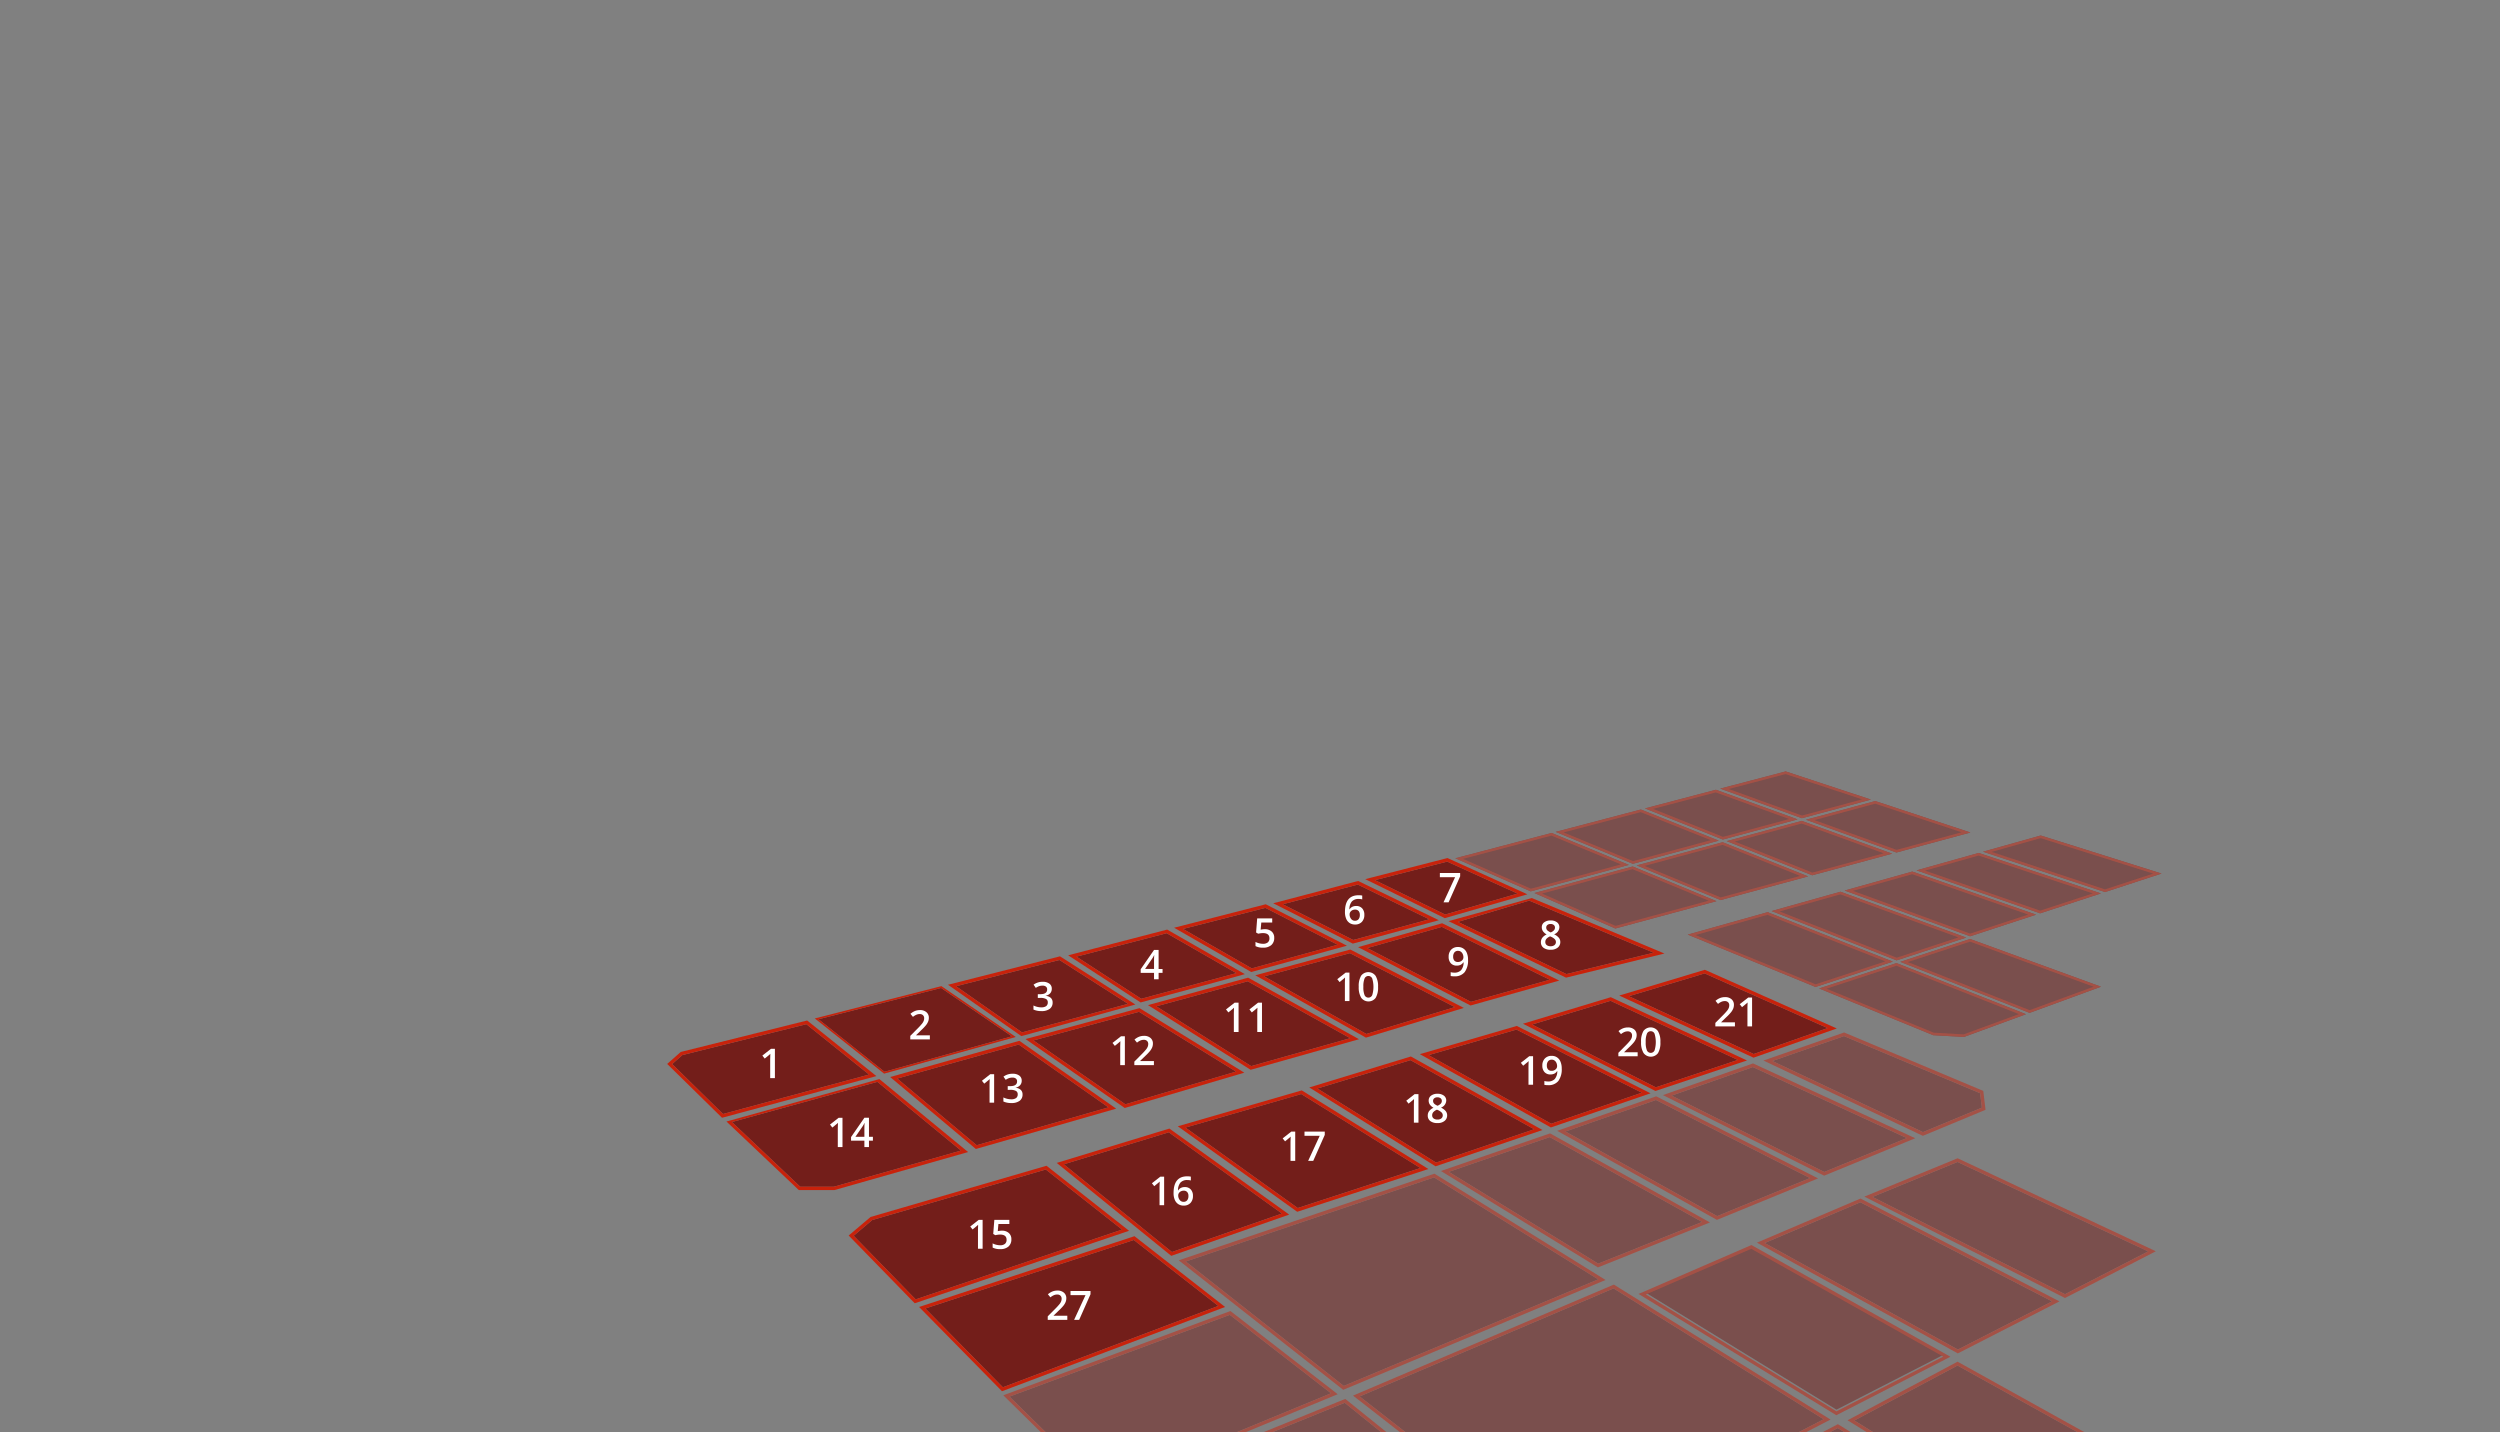<svg xmlns="http://www.w3.org/2000/svg" xmlns:xlink="http://www.w3.org/1999/xlink" width="768" height="440" viewBox="0 0 768 440">
  <rect x="0" y="0" width="768" height="440" fill="#808080" stroke="none"/>
  <defs>
    <clipPath id="clip-path">
      <path id="Path_3199" data-name="Path 3199" d="M0,0H768V440H0Z" transform="translate(0 107)" fill="#fff"/>
    </clipPath>
  </defs>
  <g id="Mask_Group_1086" data-name="Mask Group 1086" transform="translate(0 -107)" clip-path="url(#clip-path)">
    <g id="Group_2146" data-name="Group 2146" transform="translate(204)">
      <g id="_20" data-name="20" transform="translate(266.641 414.451)">
        <path id="Path_2483" data-name="Path 2483" d="M789.721,274.756l-24.112,7.287L803.6,301.324l25.22-8.407Z" transform="translate(-765.609 -274.756)" fill="rgba(111,6,1,0.8)"/>
        <g id="Group_1906" data-name="Group 1906" transform="translate(26.518 8.164)">
          <path id="Path_2740" data-name="Path 2740" d="M850.834,310.056h-5.926v-1.064l2.254-2.267a19.1,19.1,0,0,0,1.325-1.45,3.449,3.449,0,0,0,.475-.8,2.164,2.164,0,0,0,.15-.807,1.232,1.232,0,0,0-.356-.933,1.365,1.365,0,0,0-.984-.341,2.63,2.63,0,0,0-.972.185,4.558,4.558,0,0,0-1.085.67l-.759-.927a4.893,4.893,0,0,1,1.417-.873,4.147,4.147,0,0,1,1.465-.257,2.884,2.884,0,0,1,1.956.637,2.15,2.15,0,0,1,.735,1.713,3,3,0,0,1-.212,1.125,4.575,4.575,0,0,1-.651,1.1,14.91,14.91,0,0,1-1.463,1.528l-1.518,1.471v.06h4.15Z" transform="translate(-844.908 -301.176)" fill="#fff"/>
          <path id="Path_2741" data-name="Path 2741" d="M865.092,305.672a6.218,6.218,0,0,1-.732,3.385,2.766,2.766,0,0,1-4.452-.036,6.109,6.109,0,0,1-.753-3.349,6.254,6.254,0,0,1,.732-3.412,2.768,2.768,0,0,1,4.452.051A6.148,6.148,0,0,1,865.092,305.672Zm-4.515,0a6.367,6.367,0,0,0,.368,2.553,1.286,1.286,0,0,0,2.357-.012,8.846,8.846,0,0,0,0-5.086,1.237,1.237,0,0,0-1.182-.786,1.224,1.224,0,0,0-1.174.772A6.413,6.413,0,0,0,860.577,305.672Z" transform="translate(-852.175 -301.163)" fill="#fff"/>
        </g>
        <path id="Path_3206" data-name="Path 3206" d="M784.548,271.545,757.566,279.7l40.7,20.657,28.125-9.375Zm13.8,27.683-37.994-19.283,24.113-7.286,39.1,18.162Z" transform="translate(-760.357 -272.659)" fill="#c8220b"/>
      </g>
      <g id="_21" data-name="21" transform="translate(293.431 404.92)">
        <path id="Path_2516" data-name="Path 2516" d="M869.036,250.492,845.742,257.5l38.368,17.753,22.711-7.961Zm-26.226,6.8h0l41.246,19.085,25.591-8.97-25.591,8.97Z" transform="translate(-842.81 -249.381)" fill="rgba(111,6,1,0.8)"/>
        <path id="Path_2568" data-name="Path 2568" d="M869.107,247.292l-26.3,7.914,41.246,19.085,25.591-8.97Zm15,25.874-38.368-17.752,23.293-7.011,37.786,16.8Z" transform="translate(-842.81 -247.292)" fill="#c8220b"/>
        <g id="Group_1907" data-name="Group 1907" transform="translate(29.526 8.392)">
          <path id="Path_2742" data-name="Path 2742" d="M931.026,283.356h-6.014v-1.08l2.288-2.3a19.358,19.358,0,0,0,1.344-1.471,3.507,3.507,0,0,0,.483-.816,2.2,2.2,0,0,0,.152-.819,1.249,1.249,0,0,0-.362-.947,1.385,1.385,0,0,0-1-.346,2.675,2.675,0,0,0-.986.188,4.614,4.614,0,0,0-1.1.68l-.771-.941a4.978,4.978,0,0,1,1.438-.886,4.211,4.211,0,0,1,1.487-.261,2.924,2.924,0,0,1,1.984.646,2.18,2.18,0,0,1,.747,1.739,3.049,3.049,0,0,1-.216,1.141,4.6,4.6,0,0,1-.661,1.114,15.015,15.015,0,0,1-1.484,1.55l-1.541,1.493v.061h4.212Z" transform="translate(-925.012 -274.356)" fill="#fff"/>
          <path id="Path_2743" data-name="Path 2743" d="M943.862,283.485h-1.426v-5.729q0-1.026.049-1.627c-.093.1-.207.2-.343.322s-.59.49-1.363,1.117l-.717-.9,2.61-2.051h1.189Z" transform="translate(-932.581 -274.485)" fill="#fff"/>
        </g>
      </g>
      <g id="_46" data-name="46" transform="translate(324.453 343.979)" opacity="0.5">
        <path id="Path_2606" data-name="Path 2606" d="M978.494,80.335,952.313,71.68l-20.105,5.285,25.076,9.091Z" transform="translate(-932.207 -71.68)" fill="rgba(111,6,1,0.8)"/>
        <path id="Path_2667" data-name="Path 2667" d="M957.282,86.056l-25.076-9.091,20.106-5.286,26.181,8.655Zm.035-.82,18.453-4.978L952.286,72.5l-17.455,4.589Z" transform="translate(-932.206 -71.679)" fill="#c8220b"/>
      </g>
      <g id="_45" data-name="45" transform="translate(301.341 349.615)" opacity="0.5">
        <path id="Path_2593" data-name="Path 2593" d="M912.475,97.017l-25.09-9.1L865.6,93.646l23.91,9.565Z" transform="translate(-865.605 -87.921)" fill="rgba(111,6,1,0.8)"/>
        <path id="Path_2654" data-name="Path 2654" d="M889.515,103.212l-23.91-9.565,21.78-5.726,25.09,9.1Zm.048-.824,20.315-5.48L887.348,88.74,868.1,93.8Z" transform="translate(-865.605 -87.921)" fill="#c8220b"/>
      </g>
      <g id="_44" data-name="44" transform="translate(273.905 355.676)" opacity="0.5">
        <path id="Path_2603" data-name="Path 2603" d="M836.63,114.954l-23.923-9.57-26.164,6.879,23.707,9.809Z" transform="translate(-786.543 -105.384)" fill="rgba(111,6,1,0.8)"/>
        <path id="Path_2664" data-name="Path 2664" d="M810.25,122.071l-23.707-9.808,26.165-6.879,23.923,9.57Zm.053-.825,23.858-6.436-21.505-8.6-23.665,6.222Z" transform="translate(-786.543 -105.384)" fill="#c8220b"/>
      </g>
      <g id="_48" data-name="48" transform="translate(326.461 359.176)" opacity="0.5">
        <path id="Path_2595" data-name="Path 2595" d="M937.993,121.685l26.242,10.5,8.257-2.233,16.3-4.409-27.772-10.071Z" transform="translate(-937.993 -115.471)" fill="rgba(111,6,1,0.8)"/>
        <path id="Path_2656" data-name="Path 2656" d="M961.025,115.473,988.8,125.542l-24.562,6.643-26.242-10.5Zm-.034.82-20.529,5.538,23.822,9.529,21.918-5.927Z" transform="translate(-937.993 -115.472)" fill="#c8220b"/>
      </g>
      <g id="_49" data-name="49" transform="translate(298.798 365.73)" opacity="0.5">
        <path id="Path_2597" data-name="Path 2597" d="M858.278,141.482l25.744,10.651,26.9-7.276-26.245-10.5Z" transform="translate(-858.278 -134.359)" fill="rgba(111,6,1,0.8)"/>
        <path id="Path_2658" data-name="Path 2658" d="M884.682,134.357l26.243,10.5-26.9,7.276L858.277,141.48Zm-.049.823L860.7,141.636l23.371,9.67,24.385-6.594Z" transform="translate(-858.277 -134.357)" fill="#c8220b"/>
      </g>
      <g id="_50" data-name="50" transform="translate(267.369 373.187)" opacity="0.5">
        <path id="Path_2605" data-name="Path 2605" d="M767.707,163.993,792.563,174.9l31.08-8.4L797.9,155.848Z" transform="translate(-767.707 -155.848)" fill="rgba(111,6,1,0.8)"/>
        <path id="Path_2666" data-name="Path 2666" d="M797.9,155.849,823.643,166.5l-31.08,8.405-24.855-10.912Zm-.054.825-27.787,7.5,22.568,9.908,28.595-7.733Z" transform="translate(-767.708 -155.849)" fill="#c8220b"/>
      </g>
      <g id="_51" data-name="51" transform="translate(314.472 387.15)" opacity="0.5">
        <path id="Path_2628" data-name="Path 2628" d="M928.173,196.237l.06-.154-24.784,6.959L942.7,219.131l23.748-7.785Z" transform="translate(-903.448 -196.084)" fill="rgba(111,6,1,0.8)"/>
        <path id="Path_2689" data-name="Path 2689" d="M928.231,196.084l-.061.154,38.271,15.108-23.748,7.785-39.249-16.088Zm-.306.9-22.079,6.2L942.724,218.3l21.413-7.02Z" transform="translate(-903.445 -196.084)" fill="#c8220b"/>
      </g>
      <g id="_23" data-name="23" transform="translate(306.849 433.681)" opacity="0.5">
        <path id="Path_2523" data-name="Path 2523" d="M909.159,330.171,881.477,339.9Zm-.053,1.125-24.959,8.768,46.894,23.448,25.34-10.409Z" transform="translate(-881.477 -330.171)" fill="rgba(111,6,1,0.8)"/>
        <path id="Path_2581" data-name="Path 2581" d="M909.16,330.171h0L881.479,339.9,931,364.657l27.994-11.5Zm21.882,33.342-46.894-23.448,24.959-8.768L956.382,353.1Z" transform="translate(-881.478 -330.171)" fill="#c8220b"/>
      </g>
      <g id="_24" data-name="24" transform="translate(274.357 443.789)" opacity="0.5">
        <path id="Path_2489" data-name="Path 2489" d="M822.969,362.56l-27.805,9.681,46.611,25.987,28.5-11.684Z" transform="translate(-792.625 -361.429)" fill="rgba(111,6,1,0.8)"/>
        <path id="Path_2490" data-name="Path 2490" d="M818.266,359.3l-30.42,10.593,49.082,27.364L868,384.516ZM837,396.1l-46.611-25.986,27.805-9.682L865.5,384.415Z" transform="translate(-787.846 -359.299)" fill="#c8220b"/>
      </g>
      <g id="_25" data-name="25" transform="translate(238.643 455.173)" opacity="0.5">
        <path id="Path_2518" data-name="Path 2518" d="M722.933,395.384l-31,10.684,45.9,28.192,31.9-12.808Z" transform="translate(-689.499 -394.246)" fill="rgba(111,6,1,0.8)"/>
        <path id="Path_2572" data-name="Path 2572" d="M718.464,392.105,684.929,403.66l48.234,29.624,34.413-13.819Zm14.8,40.015-45.9-28.192,31-10.684,46.795,26.069Z" transform="translate(-684.929 -392.105)" fill="#c8220b"/>
      </g>
      <g id="_32" data-name="32" transform="translate(299.358 488.953)" opacity="0.5">
        <path id="Path_2519" data-name="Path 2519" d="M894.575,490.952l-34.684,15.022h0l34.682-15.021L955.7,525.27h0Zm-.059,1.166-32.368,14.019,58.543,35.906,32.8-16.814Z" transform="translate(-859.891 -490.952)" fill="rgba(111,6,1,0.8)"/>
        <path id="Path_2574" data-name="Path 2574" d="M894.579,490.959,859.9,505.98l60.752,37.26,35.05-17.966Zm26.116,51.088-58.544-35.906,32.369-14.019,58.975,33.111Z" transform="translate(-859.895 -490.436)" fill="#c8220b"/>
      </g>
      <g id="_31" data-name="31" transform="translate(211.647 501.627)" opacity="0.5">
        <path id="Path_2485" data-name="Path 2485" d="M691,529.353l-77.991,33.189,62.143,48.429,80.4-41.417Z" transform="translate(-610.971 -528.18)" fill="rgba(111,6,1,0.8)"/>
        <path id="Path_2486" data-name="Path 2486" d="M687.255,525.972l-80.121,34.1L671.2,610l82.625-42.564Zm-15.938,82.791-62.143-48.429,77.991-33.188,64.549,40.2Z" transform="translate(-607.134 -525.972)" fill="#c8220b"/>
      </g>
      <g id="_40" data-name="40" transform="translate(321.174 544.503)" opacity="0.5">
        <path id="Path_2521" data-name="Path 2521" d="M965.915,652.989l-37.375,19.6,70.295,48.9,37.588-24.792Z" transform="translate(-926.533 -651.788)" fill="rgba(111,6,1,0.8)"/>
        <path id="Path_2577" data-name="Path 2577" d="M962.181,649.528,922.756,670.2l72.286,50.288,39.541-26.08Zm-37.418,20.8h0l37.375-19.6,70.508,43.71-37.588,24.793Z" transform="translate(-922.756 -649.528)" fill="#c8220b"/>
      </g>
      <g id="_41" data-name="41" transform="translate(278.364 566.652)" opacity="0.5">
        <path id="Path_2487" data-name="Path 2487" d="M842.8,716.858l-37.939,19.809,69.156,55.526L914.2,766.132Z" transform="translate(-802.966 -715.642)" fill="rgba(111,6,1,0.8)"/>
        <path id="Path_2488" data-name="Path 2488" d="M839.307,713.353l-39.913,20.84,70.99,57L912.5,763.87ZM870.448,789.9l-69.156-55.526,37.939-19.81,71.4,49.274Z" transform="translate(-799.393 -713.353)" fill="#c8220b"/>
      </g>
      <g id="_42" data-name="42" transform="translate(216.112 603.476)" opacity="0.5">
        <path id="Path_2495" data-name="Path 2495" d="M699.852,822.861l-74.844,42,30.578,29.348h49.954l46.027-29.664Z" transform="translate(-623.27 -821.684)" fill="rgba(111,6,1,0.8)"/>
        <path id="Path_2496" data-name="Path 2496" d="M696.784,819.469h-.237L620,862.427,650.809,892h1.507l-30.579-29.348,74.845-42L748.3,862.332,702.271,892H704.2l45.88-29.569Z" transform="translate(-620 -819.469)" fill="#c8220b"/>
      </g>
      <g id="_1" data-name="1" transform="translate(0.96 420.496)">
        <path id="Path_2509" data-name="Path 2509" d="M43,292.177,4.164,301.844,0,305.521l4.166-3.676L43,292.179l21.266,17.078h0Zm-.251,1.139L4.666,302.8l-3.134,2.766L17.152,320.9l44.86-12.114Z" transform="translate(0 -292.177)" fill="rgba(111,6,1,0.8)"/>
        <g id="Group_1951" data-name="Group 1951" transform="translate(0 0.002)">
          <path id="Path_2554" data-name="Path 2554" d="M43,292.182,4.166,301.848,0,305.524l16.847,16.54,47.42-12.8ZM17.152,320.9,1.531,305.565,4.666,302.8l38.085-9.479,19.262,15.469Z" transform="translate(0 -292.182)" fill="#c8220b"/>
          <g id="Group_1887" data-name="Group 1887" transform="translate(29.235 8.7)">
            <path id="Path_2711" data-name="Path 2711" d="M88.1,332.017H86.652v-5.812q0-1.04.049-1.649-.141.147-.348.326t-1.382,1.133l-.726-.917,2.647-2.081H88.1Z" transform="translate(-84.245 -323.017)" fill="#fff"/>
          </g>
        </g>
      </g>
      <g id="_2" data-name="2" transform="translate(46.296 409.937)">
        <path id="Path_2500" data-name="Path 2500" d="M171.613,263.372l-37.654,9.607,20.266,16.136,39.122-10.885Z" transform="translate(-132.809 -262.808)" fill="rgba(111,6,1,0.8)"/>
        <path id="Path_2534" data-name="Path 2534" d="M169.549,261.748l-38.9,9.924,21.3,16.957L192.4,277.37ZM131.8,271.918l37.654-9.607,21.733,14.857-39.122,10.885Zm-1.148-.247v0h0Z" transform="translate(-130.646 -261.748)" fill="#c8220b"/>
        <g id="Group_1888" data-name="Group 1888" transform="translate(29.34 7.366)">
          <path id="Path_2712" data-name="Path 2712" d="M221.209,294.857h-6.015v-1.08l2.288-2.3A19.338,19.338,0,0,0,218.826,290a3.516,3.516,0,0,0,.483-.816,2.206,2.206,0,0,0,.151-.819,1.249,1.249,0,0,0-.361-.946,1.384,1.384,0,0,0-1-.346,2.665,2.665,0,0,0-.986.189,4.611,4.611,0,0,0-1.1.679l-.771-.941a4.979,4.979,0,0,1,1.438-.886,4.209,4.209,0,0,1,1.487-.261,2.923,2.923,0,0,1,1.984.646,2.182,2.182,0,0,1,.747,1.738,3.052,3.052,0,0,1-.216,1.141,4.624,4.624,0,0,1-.661,1.114,15.082,15.082,0,0,1-1.484,1.551L217,293.54v.061h4.212Z" transform="translate(-215.194 -285.857)" fill="#fff"/>
        </g>
      </g>
      <g id="_3" data-name="3" transform="translate(87.234 400.783)">
        <path id="Path_2510" data-name="Path 2510" d="M282.831,238.6l-31.752,8.064,20.266,14.184,32.564-8.778Zm-34.214,7.614h0l22.53,15.77,2.35-.633.251-.07-2.6.7-22.528-15.768" transform="translate(-248.617 -237.477)" fill="rgba(111,6,1,0.8)"/>
        <path id="Path_2557" data-name="Path 2557" d="M283.013,235.369l-34.4,8.735,22.529,15.768,2.6-.7,32.43-9Zm-11.668,23.369L251.08,244.553l31.752-8.064,21.079,13.47Z" transform="translate(-248.617 -235.369)" fill="#c8220b"/>
        <g id="Group_1889" data-name="Group 1889" transform="translate(26.244 7.826)">
          <path id="Path_2713" data-name="Path 2713" d="M326.992,262.942a2.028,2.028,0,0,1-.485,1.386,2.444,2.444,0,0,1-1.365.745v.048a2.638,2.638,0,0,1,1.581.656,1.878,1.878,0,0,1,.527,1.392,2.314,2.314,0,0,1-.892,1.949,4.093,4.093,0,0,1-2.539.686,5.718,5.718,0,0,1-2.455-.473v-1.251a5.591,5.591,0,0,0,1.18.425,5.107,5.107,0,0,0,1.2.15,2.524,2.524,0,0,0,1.521-.378,1.363,1.363,0,0,0,.5-1.168,1.11,1.11,0,0,0-.557-1.029,3.558,3.558,0,0,0-1.748-.33H322.7v-1.143h.772q2.1,0,2.1-1.449a1.07,1.07,0,0,0-.365-.869,1.646,1.646,0,0,0-1.078-.305,3.266,3.266,0,0,0-.958.141,4.544,4.544,0,0,0-1.09.548l-.689-.982a4.589,4.589,0,0,1,2.8-.886,3.329,3.329,0,0,1,2.065.569A1.868,1.868,0,0,1,326.992,262.942Z" transform="translate(-321.363 -260.804)" fill="#fff"/>
        </g>
      </g>
      <g id="_4" data-name="4" transform="translate(124.139 392.568)">
        <path id="Path_2512" data-name="Path 2512" d="M385.376,211.695h0l10.025,5.747Zm-.152,1.116-27.708,7.2L377.4,232.95l29.216-7.874Zm-30.26,6.784h0l22.259,14.484,23.874-6.435.1-.027-23.97,6.461L354.965,219.6" transform="translate(-354.964 -211.695)" fill="rgba(111,6,1,0.8)"/>
        <path id="Path_2561" data-name="Path 2561" d="M385.376,211.695l-30.412,7.9,22.258,14.483,23.971-6.461,8.056-2.235-13.848-7.94-10.025-5.747M377.4,232.95l-19.885-12.94,27.708-7.2,21.392,12.264Z" transform="translate(-354.964 -211.695)" fill="#c8220b"/>
        <g id="Group_1890" data-name="Group 1890" transform="translate(22.279 6.253)">
          <path id="Path_2714" data-name="Path 2714" d="M428.764,239.639h-1.209V241.6h-1.406v-1.958h-4.1v-1.111l4.1-5.931h1.406v5.845h1.209Zm-2.615-1.2v-2.253q0-1.2.062-1.971h-.049a6.937,6.937,0,0,1-.541.982l-2.229,3.242Z" transform="translate(-422.048 -232.597)" fill="#fff"/>
        </g>
      </g>
      <g id="_5" data-name="5" transform="translate(156.685 384.791)">
        <path id="Path_2514" data-name="Path 2514" d="M481.949,192.48l-25.284,6.475,21.1,12.111,26.394-7.26Zm25.077,11.62-14.7,4.044,14.7-4.044Z" transform="translate(-453.918 -191.371)" fill="rgba(111,6,1,0.8)"/>
        <path id="Path_2564" data-name="Path 2564" d="M476.9,189.285l-28.153,7.21,23.7,13.605,14.7-4.043,14.7-4.044Zm-4.31,19.695-21.1-12.111,25.283-6.475,22.207,11.327Z" transform="translate(-448.75 -189.285)" fill="#c8220b"/>
        <g id="Group_1891" data-name="Group 1891" transform="translate(25.002 4.331)">
          <path id="Path_2715" data-name="Path 2715" d="M520.765,213.745a3.045,3.045,0,0,1,2.125.71,2.484,2.484,0,0,1,.783,1.937,2.829,2.829,0,0,1-.889,2.219,3.656,3.656,0,0,1-2.529.8,4.779,4.779,0,0,1-2.338-.48v-1.293a4.274,4.274,0,0,0,1.13.431,5.115,5.115,0,0,0,1.184.152,2.2,2.2,0,0,0,1.47-.431,1.569,1.569,0,0,0,.5-1.263q0-1.59-2.028-1.591a5.341,5.341,0,0,0-.7.058q-.419.057-.735.131l-.638-.377.34-4.336h4.615v1.269H519.7l-.2,2.2c.141-.024.315-.052.519-.085A4.893,4.893,0,0,1,520.765,213.745Z" transform="translate(-517.917 -210.411)" fill="#fff"/>
        </g>
      </g>
      <g id="_6" data-name="6" transform="translate(187.128 377.633)">
        <path id="Path_2515" data-name="Path 2515" d="M562.462,171.851,539.4,177.9l21.644,10.972,23.361-6.353Zm-25.984,5.741h0l24.454,12.4,26.431-7.187-26.431,7.187Z" transform="translate(-536.477 -170.743)" fill="rgba(111,6,1,0.8)"/>
        <path id="Path_2566" data-name="Path 2566" d="M562.573,168.659l-26.093,6.849,24.452,12.4,26.431-7.186Zm-1.527,18.132L539.4,175.819l23.062-6.053,21.943,10.673Z" transform="translate(-536.479 -168.659)" fill="#c8220b"/>
        <g id="Group_1892" data-name="Group 1892" transform="translate(22.043 4.385)">
          <path id="Path_2716" data-name="Path 2716" d="M605.762,189.323q0-5.145,4.191-5.145a5.2,5.2,0,0,1,1.115.1v1.175a3.809,3.809,0,0,0-1.055-.132,2.762,2.762,0,0,0-2.117.755,3.665,3.665,0,0,0-.768,2.422h.072a1.927,1.927,0,0,1,.791-.753,2.553,2.553,0,0,1,1.2-.267,2.388,2.388,0,0,1,1.859.731,2.838,2.838,0,0,1,.666,1.985,3.01,3.01,0,0,1-.771,2.179,2.778,2.778,0,0,1-2.1.8,2.932,2.932,0,0,1-1.637-.453,2.891,2.891,0,0,1-1.07-1.319A5.234,5.234,0,0,1,605.762,189.323Zm3.058,2.692a1.378,1.378,0,0,0,1.118-.468,2.023,2.023,0,0,0,.393-1.337,1.769,1.769,0,0,0-.369-1.187,1.374,1.374,0,0,0-1.106-.432,1.83,1.83,0,0,0-.839.195,1.544,1.544,0,0,0-.606.534,1.254,1.254,0,0,0-.222.693,2.223,2.223,0,0,0,.459,1.424A1.433,1.433,0,0,0,608.82,192.015Z" transform="translate(-605.762 -184.178)" fill="#fff"/>
        </g>
      </g>
      <g id="_7" data-name="7" transform="translate(215.388 370.59)">
        <path id="Path_2501" data-name="Path 2501" d="M643.186,148.364l-25.273,6.484h0l25.273-6.484Zm-.1,1.1-22.179,5.69,21.547,10.561,22.273-6.431Z" transform="translate(-617.913 -148.364)" fill="rgba(111,6,1,0.8)"/>
        <path id="Path_2537" data-name="Path 2537" d="M643.189,148.364l-25.273,6.484,24.448,11.984,25.375-7.327-24.55-11.141m-.727,17.354-21.548-10.561,22.179-5.69,21.641,9.821Z" transform="translate(-617.915 -148.364)" fill="#c8220b"/>
        <g id="Group_1893" data-name="Group 1893" transform="translate(22.939 4.598)">
          <path id="Path_2717" data-name="Path 2717" d="M685.137,173.5l3.563-7.724h-4.684V164.5h6.231v1.011L686.7,173.5Z" transform="translate(-684.015 -164.497)" fill="#fff"/>
        </g>
      </g>
      <g id="_8" data-name="8" transform="translate(240.983 382.876)">
        <path id="Path_2506" data-name="Path 2506" d="M721.859,186.045l-21.908,6.537,33.341,16.031,26.792-6.572Z" transform="translate(-697.077 -185.254)" fill="rgba(111,6,1,0.8)"/>
        <path id="Path_2548" data-name="Path 2548" d="M717.266,183.767l-25.6,7.1,36.1,17.357L758,200.812Zm10.618,23.359-33.341-16.031,21.909-6.537,38.224,16Z" transform="translate(-691.669 -183.767)" fill="#c8220b"/>
        <g id="Group_1894" data-name="Group 1894" transform="translate(28.388 6.887)">
          <path id="Path_2718" data-name="Path 2718" d="M776.449,206.885a3.1,3.1,0,0,1,1.972.573,1.851,1.851,0,0,1,.726,1.532,2.409,2.409,0,0,1-1.619,2.147,4.167,4.167,0,0,1,1.466,1.085,2.046,2.046,0,0,1,.435,1.271,2.134,2.134,0,0,1-.8,1.739,3.306,3.306,0,0,1-2.159.654,3.528,3.528,0,0,1-2.213-.611,2.067,2.067,0,0,1-.785-1.733,2.231,2.231,0,0,1,.411-1.316,3.439,3.439,0,0,1,1.346-1.041,3.376,3.376,0,0,1-1.145-1.013,2.178,2.178,0,0,1-.342-1.2,1.806,1.806,0,0,1,.75-1.52A3.152,3.152,0,0,1,776.449,206.885Zm-1.625,6.608a1.16,1.16,0,0,0,.438.968,1.863,1.863,0,0,0,1.187.345,1.827,1.827,0,0,0,1.2-.357,1.192,1.192,0,0,0,.429-.968,1.241,1.241,0,0,0-.4-.888,3.725,3.725,0,0,0-1.2-.744l-.174-.078a3.079,3.079,0,0,0-1.139.764A1.45,1.45,0,0,0,774.824,213.492Zm1.613-5.522a1.483,1.483,0,0,0-.965.3.981.981,0,0,0-.366.806,1.153,1.153,0,0,0,.132.558,1.448,1.448,0,0,0,.384.446,4.573,4.573,0,0,0,.851.483,2.827,2.827,0,0,0,1.016-.668,1.228,1.228,0,0,0,.3-.818.979.979,0,0,0-.368-.806A1.517,1.517,0,0,0,776.437,207.97Z" transform="translate(-773.475 -206.885)" fill="#fff"/>
        </g>
      </g>
      <g id="_9" data-name="9" transform="translate(213.199 390.623)">
        <path id="Path_2471" data-name="Path 2471" d="M642.638,209.3l-22.918,6.508,31.847,16.531,24.228-6.8Z" transform="translate(-616.905 -208.188)" fill="rgba(111,6,1,0.8)"/>
        <path id="Path_2472" data-name="Path 2472" d="M637.44,206.092l-25.833,7.337,34.548,17.931,27.258-7.656Zm8.829,24.153-31.847-16.531,22.918-6.508L670.5,223.44Z" transform="translate(-611.607 -206.092)" fill="#c8220b"/>
        <g id="Group_1895" data-name="Group 1895" transform="translate(27.827 7.305)">
          <path id="Path_2719" data-name="Path 2719" d="M697.749,234.269a6.025,6.025,0,0,1-1.044,3.867,3.819,3.819,0,0,1-3.142,1.278,4.793,4.793,0,0,1-1.145-.1v-1.181a3.944,3.944,0,0,0,1.074.15,2.743,2.743,0,0,0,2.128-.768,3.724,3.724,0,0,0,.768-2.41h-.072a2.124,2.124,0,0,1-.854.78,2.685,2.685,0,0,1-1.173.24,2.356,2.356,0,0,1-1.828-.726,2.834,2.834,0,0,1-.666-1.991,3.048,3.048,0,0,1,.77-2.185,2.758,2.758,0,0,1,2.1-.812,2.8,2.8,0,0,1,2.7,1.777A5.166,5.166,0,0,1,697.749,234.269Zm-3.058-2.686a1.365,1.365,0,0,0-1.122.477,2.064,2.064,0,0,0-.389,1.34,1.766,1.766,0,0,0,.363,1.178,1.361,1.361,0,0,0,1.1.428,1.754,1.754,0,0,0,1.2-.425,1.289,1.289,0,0,0,.486-1,2.431,2.431,0,0,0-.207-1,1.778,1.778,0,0,0-.579-.734A1.411,1.411,0,0,0,694.691,231.583Z" transform="translate(-691.795 -230.414)" fill="#fff"/>
        </g>
      </g>
      <g id="_10" data-name="10" transform="translate(181.623 398.696)">
        <path id="Path_2505" data-name="Path 2505" d="M549.8,229.357l-29.182,7.909,29.181-7.907,34.885,17.931h0Zm-.118,1.115-26.333,7.135,31.383,17.685,27.185-8.251Z" transform="translate(-520.614 -229.357)" fill="rgba(111,6,1,0.8)"/>
        <path id="Path_2545" data-name="Path 2545" d="M549.795,229.365l-29.181,7.906,33.99,19.155,30.077-9.129Zm4.933,25.933-31.383-17.685,26.333-7.135,32.235,16.57Z" transform="translate(-520.614 -229.362)" fill="#c8220b"/>
        <g id="Group_1896" data-name="Group 1896" transform="translate(25.184 6.948)">
          <path id="Path_2720" data-name="Path 2720" d="M600.2,264.945H598.8V259.3q0-1.01.048-1.6-.138.143-.338.317t-1.343,1.1l-.705-.891,2.571-2.021H600.2Z" transform="translate(-596.458 -256.065)" fill="#fff"/>
          <path id="Path_2721" data-name="Path 2721" d="M615.861,260.43a6.219,6.219,0,0,1-.733,3.384,2.766,2.766,0,0,1-4.452-.036,6.106,6.106,0,0,1-.754-3.349,6.257,6.257,0,0,1,.733-3.412,2.768,2.768,0,0,1,4.452.051A6.156,6.156,0,0,1,615.861,260.43Zm-4.515,0a6.365,6.365,0,0,0,.368,2.553,1.285,1.285,0,0,0,2.356-.012,8.847,8.847,0,0,0,0-5.086,1.28,1.28,0,0,0-2.356-.015A6.41,6.41,0,0,0,611.346,260.43Z" transform="translate(-603.326 -255.921)" fill="#fff"/>
        </g>
      </g>
      <g id="_11" data-name="11" transform="translate(148.654 407.34)">
        <path id="Path_2504" data-name="Path 2504" d="M456.242,257.486l-28.073,7.689,29.14,18.365,30.418-8.579Zm-12.809,2.427-17.825,4.881Zm47.015,15.365-33.3,9.393,33.3-9.392" transform="translate(-425.608 -256.369)" fill="rgba(111,6,1,0.8)"/>
        <path id="Path_2543" data-name="Path 2543" d="M456.376,254.266l-12.942,3.544-17.825,4.882,31.537,19.876,33.3-9.393Zm.933,27.172-29.14-18.365,28.073-7.689,31.485,17.475Z" transform="translate(-425.608 -254.266)" fill="#c8220b"/>
        <g id="Group_1897" data-name="Group 1897" transform="translate(23.977 7.681)">
          <path id="Path_2722" data-name="Path 2722" d="M505.1,291.943H503.65v-5.811q0-1.04.05-1.65c-.095.1-.21.208-.348.326s-.6.5-1.382,1.133l-.727-.917,2.647-2.081H505.1Z" transform="translate(-501.243 -282.943)" fill="#fff"/>
          <path id="Path_2723" data-name="Path 2723" d="M519.367,291.943H517.92v-5.811q0-1.04.05-1.65c-.1.1-.211.208-.348.326s-.6.5-1.382,1.133l-.727-.917,2.647-2.081h1.207Z" transform="translate(-508.316 -282.943)" fill="#fff"/>
        </g>
      </g>
      <g id="_12" data-name="12" transform="translate(111.039 416.7)">
        <path id="Path_2473" data-name="Path 2473" d="M356.646,284.483l-32.422,8.8,28.232,19.61,34-10.045Z" transform="translate(-321.79 -283.357)" fill="rgba(111,6,1,0.8)"/>
        <path id="Path_2474" data-name="Path 2474" d="M352.228,281.239l-35.019,9.5,30.482,21.173,36.725-10.849Zm-4.352,29.534-28.232-19.61,32.421-8.8,29.812,18.364Z" transform="translate(-317.209 -281.239)" fill="#c8220b"/>
        <g id="Group_1898" data-name="Group 1898" transform="translate(26.72 8.51)">
          <path id="Path_2724" data-name="Path 2724" d="M398.007,320.655h-1.426v-5.729q0-1.026.049-1.627c-.093.1-.207.2-.343.322s-.589.49-1.362,1.117l-.716-.9,2.61-2.051h1.189Z" transform="translate(-394.208 -311.655)" fill="#fff"/>
          <path id="Path_2725" data-name="Path 2725" d="M413.711,320.526H407.7v-1.08l2.288-2.3a19.461,19.461,0,0,0,1.344-1.472,3.506,3.506,0,0,0,.483-.816,2.205,2.205,0,0,0,.152-.819,1.248,1.248,0,0,0-.361-.946,1.384,1.384,0,0,0-1-.346,2.662,2.662,0,0,0-.986.188,4.619,4.619,0,0,0-1.1.68l-.771-.941a4.976,4.976,0,0,1,1.439-.886,4.208,4.208,0,0,1,1.487-.261,2.924,2.924,0,0,1,1.984.646,2.183,2.183,0,0,1,.747,1.739,3.048,3.048,0,0,1-.216,1.141,4.63,4.63,0,0,1-.661,1.114,15.093,15.093,0,0,1-1.484,1.55l-1.541,1.493v.06h4.211Z" transform="translate(-400.991 -311.526)" fill="#fff"/>
        </g>
      </g>
      <g id="_13" data-name="13" transform="translate(69.454 426.736)">
        <path id="Path_2469" data-name="Path 2469" d="M240.983,313.438,203.67,323.892l24.392,20.482,40.477-11.632Z" transform="translate(-201.486 -312.3)" fill="rgba(111,6,1,0.8)"/>
        <path id="Path_2470" data-name="Path 2470" d="M237.068,310.159l-39.692,11.12,26.331,22.111L266.818,331Zm-13.115,32.073-24.392-20.482L236.873,311.3l27.556,19.3Z" transform="translate(-197.376 -310.159)" fill="#c8220b"/>
        <g id="Group_1899" data-name="Group 1899" transform="translate(28.193 10.118)">
          <path id="Path_2726" data-name="Path 2726" d="M282.37,351.208h-1.407v-5.653q0-1.012.048-1.6-.138.144-.338.318t-1.344,1.1l-.706-.892,2.575-2.024h1.174Z" transform="translate(-278.621 -342.327)" fill="#fff"/>
          <path id="Path_2727" data-name="Path 2727" d="M297.689,344.334a2.027,2.027,0,0,1-.485,1.387,2.441,2.441,0,0,1-1.365.745v.048a2.64,2.64,0,0,1,1.581.656,1.876,1.876,0,0,1,.527,1.392,2.313,2.313,0,0,1-.892,1.949,4.094,4.094,0,0,1-2.539.686,5.716,5.716,0,0,1-2.455-.473v-1.251a5.559,5.559,0,0,0,1.179.425,5.129,5.129,0,0,0,1.2.15,2.525,2.525,0,0,0,1.521-.377,1.365,1.365,0,0,0,.5-1.168,1.111,1.111,0,0,0-.557-1.03,3.558,3.558,0,0,0-1.748-.329h-.76V346h.772q2.1,0,2.1-1.449a1.069,1.069,0,0,0-.366-.868,1.644,1.644,0,0,0-1.078-.306,3.266,3.266,0,0,0-.958.141,4.544,4.544,0,0,0-1.09.548l-.689-.982a4.593,4.593,0,0,1,2.8-.886,3.327,3.327,0,0,1,2.066.569A1.868,1.868,0,0,1,297.689,344.334Z" transform="translate(-285.468 -342.197)" fill="#fff"/>
        </g>
      </g>
      <g id="_14" data-name="14" transform="translate(19.164 438.492)">
        <path id="Path_2507" data-name="Path 2507" d="M102.61,344.037h0l27.26,22.418h0Zm-.614.849L57.311,357.232,78.286,377.1h10.35L127.67,366Z" transform="translate(-55.627 -344.037)" fill="rgba(111,6,1,0.8)"/>
        <path id="Path_2551" data-name="Path 2551" d="M99.44,344.039,52.459,357.075,74.7,378.144H85.613L126.7,366.457ZM75.118,377.1,54.143,357.233l44.685-12.346L124.5,366,85.468,377.1Z" transform="translate(-52.459 -344.038)" fill="#c8220b"/>
        <g id="Group_1900" data-name="Group 1900" transform="translate(31.806 11.885)">
          <path id="Path_2728" data-name="Path 2728" d="M153.721,387.31h-1.443v-5.8q0-1.037.049-1.646-.141.148-.347.326t-1.378,1.13l-.725-.915,2.64-2.075h1.2Z" transform="translate(-149.878 -378.31)" fill="#fff"/>
          <path id="Path_2729" data-name="Path 2729" d="M169.461,385.328h-1.21v1.958h-1.406v-1.958h-4.1v-1.111l4.1-5.931h1.406v5.845h1.21Zm-2.615-1.2v-2.253q0-1.2.061-1.971h-.049a7,7,0,0,1-.54.982l-2.228,3.241Z" transform="translate(-156.274 -378.286)" fill="#fff"/>
        </g>
      </g>
      <g id="_15" data-name="15" transform="translate(56.708 465.12)">
        <path id="Path_2503" data-name="Path 2503" d="M221.423,420.768,167.377,436.5l-6.731,5.7h0l6.73-5.694Zm-.223,1.152-53.318,15.526-5.706,4.828,19.053,19.539,63.4-21.434Z" transform="translate(-160.646 -420.768)" fill="rgba(111,6,1,0.8)"/>
        <path id="Path_2541" data-name="Path 2541" d="M221.426,420.768h0L167.38,436.505l-6.73,5.694,20.292,20.81,65.849-22.26Zm-40.194,41.044-19.053-19.539,5.706-4.828L221.2,421.92l23.432,18.459Z" transform="translate(-160.649 -420.768)" fill="#c8220b"/>
        <g id="Group_1901" data-name="Group 1901" transform="translate(37.353 16.612)">
          <path id="Path_2730" data-name="Path 2730" d="M272.087,477.518H270.66v-5.733q0-1.026.048-1.628-.14.145-.343.322T269,471.6l-.716-.905,2.611-2.052h1.19Z" transform="translate(-268.286 -468.639)" fill="#fff"/>
          <path id="Path_2731" data-name="Path 2731" d="M284.952,471.973a3.047,3.047,0,0,1,2.126.71,2.486,2.486,0,0,1,.783,1.937,2.83,2.83,0,0,1-.889,2.22,3.661,3.661,0,0,1-2.529.8,4.78,4.78,0,0,1-2.338-.48v-1.293a4.278,4.278,0,0,0,1.13.431,5.122,5.122,0,0,0,1.184.152,2.2,2.2,0,0,0,1.47-.431,1.571,1.571,0,0,0,.5-1.263q0-1.591-2.028-1.591a5.36,5.36,0,0,0-.7.057q-.419.058-.735.131l-.638-.377.34-4.336h4.615v1.269h-3.358l-.2,2.2c.141-.024.315-.053.519-.085A4.9,4.9,0,0,1,284.952,471.973Z" transform="translate(-275.23 -468.639)" fill="#fff"/>
        </g>
      </g>
      <g id="_16" data-name="16" transform="translate(120.624 453.694)">
        <g id="Group_1950" data-name="Group 1950">
          <path id="Path_2475" data-name="Path 2475" d="M383.361,391.155l-32.241,9.831,33.209,26.943,33.789-11.82Z" transform="translate(-348.938 -390.006)" fill="rgba(111,6,1,0.8)"/>
          <path id="Path_2476" data-name="Path 2476" d="M379.446,387.844,344.833,398.4l35.186,28.548,36.233-12.676Zm.778,37.923-33.209-26.943,32.241-9.831,34.757,24.954Z" transform="translate(-344.833 -387.844)" fill="#c8220b"/>
          <g id="Group_1902" data-name="Group 1902" transform="translate(29.244 14.672)">
            <path id="Path_2732" data-name="Path 2732" d="M438.622,442h-1.409v-5.66q0-1.013.048-1.607c-.092.1-.2.2-.339.318s-.582.484-1.346,1.1l-.707-.893,2.578-2.027h1.175Z" transform="translate(-434.869 -433.124)" fill="#fff"/>
            <path id="Path_2733" data-name="Path 2733" d="M448.406,438.151q0-5.144,4.192-5.144a5.21,5.21,0,0,1,1.115.1v1.176a3.8,3.8,0,0,0-1.055-.132,2.765,2.765,0,0,0-2.117.755,3.676,3.676,0,0,0-.768,2.422h.072a1.929,1.929,0,0,1,.791-.753,2.554,2.554,0,0,1,1.2-.267,2.385,2.385,0,0,1,1.859.731,2.838,2.838,0,0,1,.666,1.984,3.008,3.008,0,0,1-.771,2.179,2.778,2.778,0,0,1-2.1.8,2.931,2.931,0,0,1-1.637-.453,2.888,2.888,0,0,1-1.07-1.319A5.231,5.231,0,0,1,448.406,438.151Zm3.058,2.692a1.379,1.379,0,0,0,1.118-.467,2.026,2.026,0,0,0,.393-1.337,1.768,1.768,0,0,0-.369-1.187,1.373,1.373,0,0,0-1.106-.432,1.821,1.821,0,0,0-.839.195,1.538,1.538,0,0,0-.606.534,1.25,1.25,0,0,0-.221.693,2.22,2.22,0,0,0,.458,1.424A1.431,1.431,0,0,0,451.464,440.843Z" transform="translate(-441.756 -433.006)" fill="#fff"/>
          </g>
        </g>
      </g>
      <g id="_17" data-name="17" transform="translate(157.812 441.965)">
        <path id="Path_2477" data-name="Path 2477" d="M494.363,357.3l-35.574,10.3,34.5,24.708,37.671-12.285Z" transform="translate(-456.432 -356.172)" fill="rgba(111,6,1,0.8)"/>
        <path id="Path_2478" data-name="Path 2478" d="M490.085,354.044,452,365.071l36.68,26.268L528.984,378.2Zm-1.228,36.139-34.5-24.708,35.574-10.3,36.6,22.723Z" transform="translate(-451.998 -354.044)" fill="#c8220b"/>
        <g id="Group_1903" data-name="Group 1903" transform="translate(32.226 12.661)">
          <path id="Path_2734" data-name="Path 2734" d="M554.48,405.292h-1.447v-5.811q0-1.04.049-1.65-.142.148-.348.326t-1.382,1.133l-.727-.917,2.647-2.081h1.207Z" transform="translate(-550.625 -396.292)" fill="#fff"/>
          <path id="Path_2735" data-name="Path 2735" d="M565.04,405.3l3.558-7.713H563.92v-1.274h6.224v1.01L566.6,405.3Z" transform="translate(-557.216 -396.304)" fill="#fff"/>
        </g>
      </g>
      <g id="_18" data-name="18" transform="translate(198.209 431.55)">
        <path id="Path_2479" data-name="Path 2479" d="M604.2,327.281l-28.593,8.714,36.427,22.749,30.157-10.233Z" transform="translate(-573.108 -326.153)" fill="rgba(111,6,1,0.8)"/>
        <path id="Path_2480" data-name="Path 2480" d="M599.62,324.031l-31.212,9.512L607.2,357.77l32.848-11.147Zm7.713,32.591-36.427-22.749,28.593-8.714,37.991,21.23Z" transform="translate(-568.408 -324.031)" fill="#c8220b"/>
        <g id="Group_1904" data-name="Group 1904" transform="translate(29.791 11.457)">
          <path id="Path_2736" data-name="Path 2736" d="M663.774,371.808h-1.409v-5.66q0-1.013.048-1.607c-.093.1-.205.2-.339.318s-.582.484-1.346,1.1l-.708-.894,2.578-2.027h1.175Z" transform="translate(-660.021 -362.928)" fill="#fff"/>
          <path id="Path_2737" data-name="Path 2737" d="M676.458,362.81a3.1,3.1,0,0,1,1.973.573,1.853,1.853,0,0,1,.725,1.532,2.408,2.408,0,0,1-1.619,2.147A4.166,4.166,0,0,1,679,368.147a2.043,2.043,0,0,1,.435,1.271,2.134,2.134,0,0,1-.8,1.739,3.3,3.3,0,0,1-2.158.654,3.525,3.525,0,0,1-2.212-.612,2.068,2.068,0,0,1-.786-1.733,2.239,2.239,0,0,1,.411-1.316,3.443,3.443,0,0,1,1.347-1.04A3.392,3.392,0,0,1,674.1,366.1a2.182,2.182,0,0,1-.341-1.2,1.807,1.807,0,0,1,.749-1.52A3.154,3.154,0,0,1,676.458,362.81Zm-1.625,6.607a1.162,1.162,0,0,0,.438.969,1.867,1.867,0,0,0,1.187.345,1.823,1.823,0,0,0,1.2-.357,1.193,1.193,0,0,0,.429-.968,1.242,1.242,0,0,0-.4-.888,3.728,3.728,0,0,0-1.2-.743l-.174-.078a3.083,3.083,0,0,0-1.139.765A1.448,1.448,0,0,0,674.833,369.417Zm1.613-5.522a1.485,1.485,0,0,0-.965.3.984.984,0,0,0-.366.807,1.164,1.164,0,0,0,.131.557,1.467,1.467,0,0,0,.384.447,4.635,4.635,0,0,0,.852.482,2.825,2.825,0,0,0,1.016-.669,1.227,1.227,0,0,0,.3-.818.981.981,0,0,0-.369-.807A1.519,1.519,0,0,0,676.446,363.9Z" transform="translate(-666.871 -362.81)" fill="#fff"/>
        </g>
      </g>
      <g id="_19" data-name="19" transform="translate(232.179 422.171)">
        <path id="Path_2481" data-name="Path 2481" d="M701.017,300.219l-26.984,7.848L711.7,329.146l27.829-9.534Z" transform="translate(-671.349 -299.103)" fill="rgba(111,6,1,0.8)"/>
        <path id="Path_2482" data-name="Path 2482" d="M696.07,297,666.3,305.661l40.245,22.523,30.618-10.489Zm10.577,30.043-37.664-21.079,26.984-7.848,38.51,19.393Z" transform="translate(-666.299 -297.002)" fill="#c8220b"/>
        <g id="Group_1905" data-name="Group 1905" transform="translate(31.028 9.187)">
          <path id="Path_2738" data-name="Path 2738" d="M759.466,338.238h-1.409v-5.66q0-1.013.047-1.607-.138.143-.338.318t-1.347,1.1l-.707-.894,2.578-2.027h1.175Z" transform="translate(-755.713 -329.358)" fill="#fff"/>
          <path id="Path_2739" data-name="Path 2739" d="M775.106,333.1a6.025,6.025,0,0,1-1.043,3.867,3.817,3.817,0,0,1-3.141,1.277,4.815,4.815,0,0,1-1.146-.1v-1.181a3.945,3.945,0,0,0,1.073.15,2.744,2.744,0,0,0,2.129-.767,3.726,3.726,0,0,0,.767-2.41h-.072a2.128,2.128,0,0,1-.854.779,2.69,2.69,0,0,1-1.173.24,2.357,2.357,0,0,1-1.829-.725,2.832,2.832,0,0,1-.666-1.991,3.049,3.049,0,0,1,.77-2.186,2.759,2.759,0,0,1,2.1-.812,2.8,2.8,0,0,1,2.7,1.778A5.179,5.179,0,0,1,775.106,333.1Zm-3.057-2.686a1.365,1.365,0,0,0-1.121.477,2.058,2.058,0,0,0-.39,1.34,1.77,1.77,0,0,0,.363,1.178,1.362,1.362,0,0,0,1.1.429,1.753,1.753,0,0,0,1.2-.426,1.286,1.286,0,0,0,.485-1,2.425,2.425,0,0,0-.207-1,1.767,1.767,0,0,0-.578-.735A1.412,1.412,0,0,0,772.049,330.41Z" transform="translate(-762.551 -329.24)" fill="#fff"/>
        </g>
      </g>
      <g id="_43" data-name="43" transform="translate(243.066 362.883)" opacity="0.5">
        <path id="Path_2604" data-name="Path 2604" d="M727.261,126.155l-29.587,7.779L720.833,144.1l30.148-8.133Z" transform="translate(-697.673 -126.155)" fill="rgba(111,6,1,0.8)"/>
        <path id="Path_2665" data-name="Path 2665" d="M727.262,126.155l23.719,9.814L720.833,144.1l-23.159-10.168Zm-.056.824-27.161,7.141,20.851,9.154,27.66-7.462Z" transform="translate(-697.673 -126.155)" fill="#c8220b"/>
      </g>
      <g id="_26" data-name="26" transform="translate(158.107 467.549)" opacity="0.5">
        <path id="Path_2517" data-name="Path 2517" d="M531.271,431.071l-76.265,25.844,48.538,38.217L581.7,462.4Zm-78.423,25.475h0l50.534,39.786,80.588-33.749-80.588,33.748-50.534-39.787" transform="translate(-452.848 -429.926)" fill="rgba(111,6,1,0.8)"/>
        <path id="Path_2570" data-name="Path 2570" d="M531.4,427.77l-78.556,26.62,50.534,39.786,80.588-33.748Zm-27.859,65.206L455.006,454.76l76.265-25.844,50.43,31.33Z" transform="translate(-452.848 -427.77)" fill="#c8220b"/>
      </g>
      <g id="_27" data-name="27" transform="translate(78.342 486.757)">
        <path id="Path_2502" data-name="Path 2502" d="M289.152,483.12l-66.161,21.743,0,0,66.159-21.742L317,504.865h0Zm-.2,1.168-64.034,21.044,23.814,24.2L314.9,504.545Z" transform="translate(-222.991 -483.12)" fill="rgba(111,6,1,0.8)"/>
        <path id="Path_2539" data-name="Path 2539" d="M289.152,483.129l-66.16,21.743,25.47,25.882L317,504.869ZM248.729,529.54l-23.813-24.2,64.034-21.044L314.9,504.551Z" transform="translate(-222.992 -483.126)" fill="#c8220b"/>
        <g id="Group_1939" data-name="Group 1939" transform="translate(39.524 16.702)">
          <path id="Path_2806" data-name="Path 2806" d="M342.9,540.251h-6.014V539.17l2.288-2.3a19.286,19.286,0,0,0,1.344-1.471,3.475,3.475,0,0,0,.483-.817,2.2,2.2,0,0,0,.152-.819,1.248,1.248,0,0,0-.361-.946,1.382,1.382,0,0,0-1-.347,2.669,2.669,0,0,0-.986.188,4.626,4.626,0,0,0-1.1.68l-.771-.941a4.977,4.977,0,0,1,1.439-.886,4.2,4.2,0,0,1,1.486-.261,2.924,2.924,0,0,1,1.984.646,2.181,2.181,0,0,1,.746,1.739,3.047,3.047,0,0,1-.215,1.141,4.643,4.643,0,0,1-.661,1.114,15.156,15.156,0,0,1-1.484,1.55l-1.541,1.493v.061H342.9Z" transform="translate(-336.887 -531.251)" fill="#fff"/>
          <path id="Path_2807" data-name="Path 2807" d="M352.067,540.392l3.507-7.6h-4.612v-1.257H357.1v1l-3.489,7.865Z" transform="translate(-343.965 -531.392)" fill="#fff"/>
        </g>
      </g>
      <g id="_28" data-name="28" transform="translate(104.216 509.741)" opacity="0.5">
        <path id="Path_2497" data-name="Path 2497" d="M367.13,552.753l-67.679,25.118,28.466,27.977,70.3-28.995Zm33.146,24.379-72.6,29.944-30.129-29.612h0l30.129,29.612,72.6-29.944" transform="translate(-297.549 -551.574)" fill="rgba(111,6,1,0.8)"/>
        <path id="Path_2529" data-name="Path 2529" d="M367.311,549.354l-69.763,25.891,30.129,29.612,72.6-29.944Zm-39.394,54.275-28.466-27.977,67.678-25.118,31.084,24.1Z" transform="translate(-297.549 -549.354)" fill="#c8220b"/>
      </g>
      <g id="_30" data-name="30" transform="translate(172.861 567.48)" opacity="0.5">
        <path id="Path_2499" data-name="Path 2499" d="M573.345,719.263l-72.823,34.992,39,38.379,75.417-40.778Z" transform="translate(-498.732 -718.041)" fill="rgba(111,6,1,0.8)"/>
        <path id="Path_2531" data-name="Path 2531" d="M570.109,715.741l-74.746,35.917,40.608,39.962,77.5-41.9Zm-33.955,74.594-39-38.38,72.823-34.992,41.6,32.593Z" transform="translate(-495.363 -715.741)" fill="#c8220b"/>
      </g>
      <g id="_29" data-name="29" transform="translate(137.106 536.741)" opacity="0.5">
        <path id="Path_2498" data-name="Path 2498" d="M467.73,630.612l-70.163,28.533,31.908,33.238,72.873-33.865Z" transform="translate(-395.749 -629.414)" fill="rgba(111,6,1,0.8)"/>
        <path id="Path_2530" data-name="Path 2530" d="M464.485,627.16,392.328,656.5l33.49,34.887L500.888,656.5Zm-38.431,62.969-31.909-33.238,70.163-28.533,34.618,27.906Z" transform="translate(-392.328 -627.16)" fill="#c8220b"/>
      </g>
      <g id="_52" data-name="52" transform="translate(340.242 380.937)" opacity="0.5">
        <path id="Path_2612" data-name="Path 2612" d="M1037.474,192.267l-38.629-14.084L977.7,184.119l38.393,15.156Z" transform="translate(-977.703 -178.183)" fill="rgba(111,6,1,0.8)"/>
        <path id="Path_2673" data-name="Path 2673" d="M1016.1,199.275,977.7,184.119l21.142-5.936,38.63,14.084Zm.024-.831,18.961-6.216L998.813,179l-18.662,5.24Z" transform="translate(-977.703 -178.183)" fill="#c8220b"/>
      </g>
      <g id="_22" data-name="22" transform="translate(337.712 424.179)" opacity="0.5">
        <path id="Path_2493" data-name="Path 2493" d="M1000.368,306.007l-22.011,7.649,46.258,21.841,18.1-7.521-.535-4.417Z" transform="translate(-975.602 -304.891)" fill="rgba(111,6,1,0.8)"/>
        <path id="Path_2494" data-name="Path 2494" d="M995.219,302.789l-24.8,8.619,48.987,23.13,19.26-8-.7-5.8Zm24.212,30.607-46.259-21.841,22.011-7.649L1037,321.458l.535,4.416Z" transform="translate(-970.417 -302.789)" fill="#c8220b"/>
      </g>
      <g id="_33" data-name="33" transform="translate(335.73 475.191)" opacity="0.5">
        <path id="Path_2491" data-name="Path 2491" d="M1000.956,453.111l-29.39,12.518,59.349,32.72,28.923-14.8Z" transform="translate(-969.186 -451.958)" fill="rgba(111,6,1,0.8)"/>
        <path id="Path_2492" data-name="Path 2492" d="M996.52,449.79l-31.813,13.549,61.711,34.022,31.224-15.98Zm29.916,46.39-59.348-32.72,29.389-12.517,58.882,30.435Z" transform="translate(-964.707 -449.79)" fill="#c8220b"/>
      </g>
      <g id="_47" data-name="47" transform="translate(350.81 353.081)" opacity="0.5">
        <path id="Path_2594" data-name="Path 2594" d="M1008.16,103.65l27.77,10.07,22.734-6.148-29.224-9.661Z" transform="translate(-1008.16 -97.91)" fill="rgba(111,6,1,0.8)"/>
        <path id="Path_2655" data-name="Path 2655" d="M1029.439,97.907l29.224,9.661-22.734,6.148-27.77-10.069Zm-.022.817-18.659,5.034,25.206,9.139,19.979-5.4Z" transform="translate(-1008.16 -97.907)" fill="#c8220b"/>
      </g>
      <g id="_56" data-name="56" transform="translate(354.836 402.861)" opacity="0.5">
        <path id="Path_2626" data-name="Path 2626" d="M1019.766,249.154l35.037,14.361,9.459.533,19.048-6.986-39.772-15.7Z" transform="translate(-1019.766 -241.361)" fill="rgba(111,6,1,0.8)"/>
        <path id="Path_2687" data-name="Path 2687" d="M1043.538,241.362l39.772,15.7-19.048,6.986-9.458-.533-35.037-14.361Zm-.024.831-21.484,7.043,32.949,13.505,9.166.517,16.966-6.223Z" transform="translate(-1019.766 -241.362)" fill="#c8220b"/>
      </g>
      <g id="_53" data-name="53" transform="translate(362.672 374.742)" opacity="0.5">
        <path id="Path_2617" data-name="Path 2617" d="M1101.167,173.567,1063.12,160.33l-20.773,5.833,38.541,14.052Z" transform="translate(-1042.347 -160.33)" fill="rgba(111,6,1,0.8)"/>
        <path id="Path_2678" data-name="Path 2678" d="M1080.888,180.214l-38.541-14.052,20.773-5.833,38.047,13.237Zm.013-.828,17.82-5.842L1063.1,161.149l-18.2,5.11Z" transform="translate(-1042.347 -160.329)" fill="#c8220b"/>
      </g>
      <g id="_54" data-name="54" transform="translate(384.766 369.018)" opacity="0.5">
        <path id="Path_2619" data-name="Path 2619" d="M1162.645,156.269l-37.563-12.435-19.072,5.354,37.955,13.205Z" transform="translate(-1106.01 -143.833)" fill="rgba(111,6,1,0.8)"/>
        <path id="Path_2680" data-name="Path 2680" d="M1143.963,162.393l-37.954-13.205,19.071-5.355,37.563,12.435Zm.008-.826,16.171-5.3-35.081-11.614-16.441,4.616Z" transform="translate(-1106.009 -143.833)" fill="#c8220b"/>
      </g>
      <g id="_57" data-name="57" transform="translate(379.775 395.454)" opacity="0.5">
        <path id="Path_2622" data-name="Path 2622" d="M1091.624,227.042l39.712,15.679,21.927-8.042-40.211-14.662Z" transform="translate(-1091.624 -220.016)" fill="rgba(111,6,1,0.8)"/>
        <path id="Path_2683" data-name="Path 2683" d="M1113.052,220.018l40.211,14.661-21.927,8.042-39.712-15.678Zm-.013.828-19.111,6.265,37.418,14.772,19.637-7.2Z" transform="translate(-1091.624 -220.018)" fill="#c8220b"/>
      </g>
      <g id="_55" data-name="55" transform="translate(405.184 363.663)" opacity="0.5">
        <path id="Path_2618" data-name="Path 2618" d="M1219.679,140.09,1182.563,128.4l-17.717,4.979,37.467,12.4Z" transform="translate(-1164.846 -128.402)" fill="rgba(111,6,1,0.8)"/>
        <path id="Path_2679" data-name="Path 2679" d="M1202.315,145.786l-37.467-12.4,17.716-4.975,37.115,11.685Zm0-.824,14.8-4.853-34.569-10.884-15.028,4.219Z" transform="translate(-1164.847 -128.406)" fill="#c8220b"/>
      </g>
      <g id="_34" data-name="34" transform="translate(368.727 462.819)" opacity="0.5">
        <path id="Path_2524" data-name="Path 2524" d="M1088.41,417.422l-26.113,10.74,59.127,29.881,25.549-13.146Zm-28.62,10.643h0l61.638,31.15,27.91-14.359-27.91,14.359Z" transform="translate(-1059.79 -416.283)" fill="rgba(111,6,1,0.8)"/>
        <path id="Path_2583" data-name="Path 2583" d="M1088.437,414.139l-28.648,11.782,61.638,31.15,27.91-14.36Zm32.986,41.76L1062.3,426.019l26.113-10.74,58.563,27.476Z" transform="translate(-1059.79 -414.139)" fill="#c8220b"/>
      </g>
      <g id="_39" data-name="39" transform="translate(363.568 525.304)" opacity="0.5">
        <path id="Path_2520" data-name="Path 2520" d="M1078.724,594.2l-33.791,18,33.791-18Zm-.008,1.187-31.695,16.88,69.7,43.3,32.36-21.093Zm-33.783,16.81h0l71.8,44.612h0Z" transform="translate(-1044.933 -594.199)" fill="rgba(111,6,1,0.8)"/>
        <path id="Path_2576" data-name="Path 2576" d="M1078.723,594.2l-33.792,18,71.8,44.612,34.366-22.4L1078.723,594.2m38,61.371-69.7-43.3,31.694-16.88,70.365,39.091Z" transform="translate(-1044.932 -594.199)" fill="#c8220b"/>
      </g>
    </g>
  </g>
</svg>
